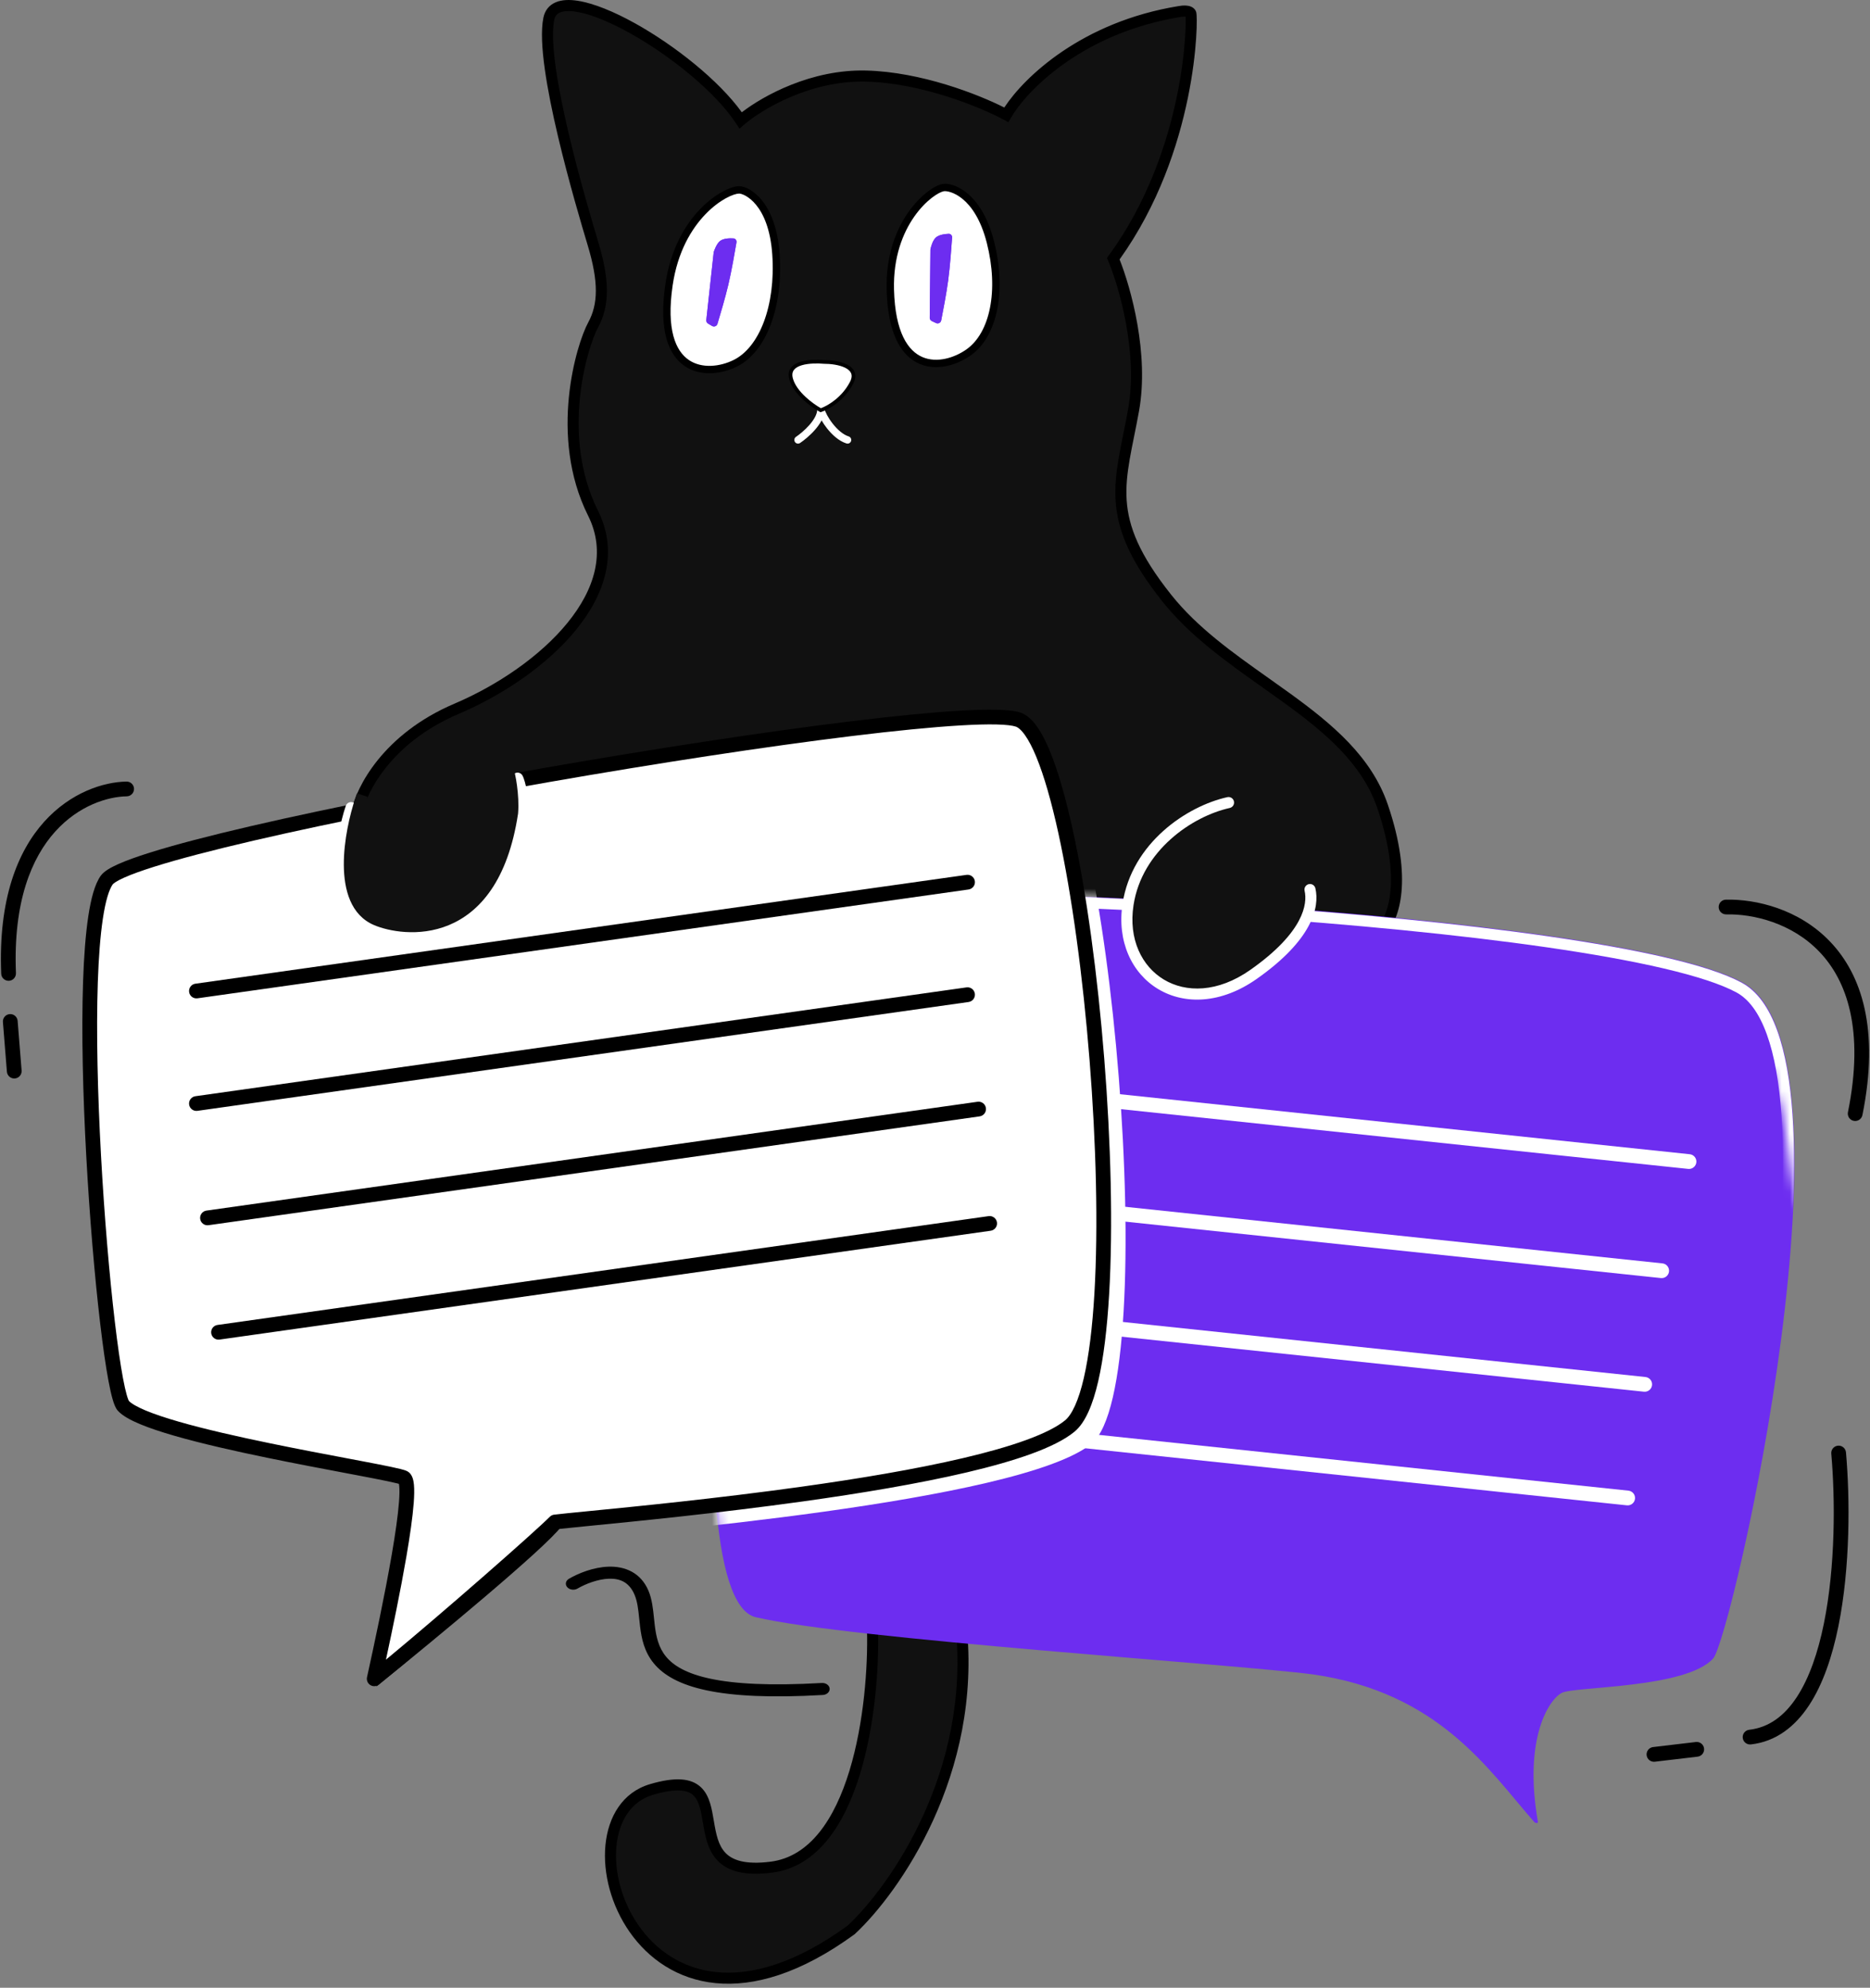 <svg xmlns="http://www.w3.org/2000/svg" width="222" height="236" viewBox="0 0 222 236" fill="none">
  <rect x="0" y="0" width="222" height="236" fill="#808080" stroke="none"/>
  <g clip-path="url(#clip0_2460_26891)">
    <path d="M91.567 221.684C101.723 220.397 103.811 202.358 103.585 193.5L114.08 192.907C115.976 210.444 106.181 224.364 101.046 229.132C75.74 247.583 65.583 215.928 77.348 212.458C89.112 208.988 78.871 223.292 91.567 221.684Z" fill="#111111"/>
    <path fill-rule="evenodd" clip-rule="evenodd" d="M114.734 192.837C116.659 210.643 106.727 224.754 101.494 229.614L101.465 229.64L101.434 229.663C95.023 234.337 89.485 235.901 84.949 235.453C80.404 235.004 76.967 232.546 74.758 229.393C72.558 226.252 71.553 222.392 71.876 219.059C72.199 215.724 73.881 212.796 77.163 211.828C80.142 210.95 82.028 211.098 83.195 212.181C83.76 212.704 84.083 213.387 84.298 214.083C84.499 214.735 84.621 215.457 84.736 216.142C84.743 216.183 84.75 216.223 84.757 216.264C85.012 217.774 85.273 219.089 86.12 219.98C86.921 220.822 88.404 221.422 91.485 221.032C96.138 220.443 99.087 215.989 100.842 210.24C102.578 204.55 103.041 197.901 102.929 193.517L104.243 193.483C104.357 197.958 103.889 204.757 102.098 210.623C100.327 216.43 97.153 221.639 91.65 222.336C88.383 222.75 86.385 222.165 85.168 220.886C83.998 219.656 83.703 217.914 83.461 216.483C83.456 216.453 83.451 216.423 83.446 216.393C83.325 215.679 83.217 215.037 83.042 214.47C82.862 213.886 82.629 213.448 82.301 213.144C81.683 212.571 80.437 212.233 77.534 213.089C74.933 213.856 73.474 216.187 73.183 219.186C72.893 222.188 73.803 225.739 75.834 228.639C77.857 231.526 80.969 233.739 85.078 234.145C89.189 234.551 94.4 233.157 100.628 228.624C105.672 223.923 115.291 210.213 113.428 192.978L114.734 192.837Z" fill="black"/>
    <path d="M102.818 9.032C95.984 8.857 90.042 12.463 87.925 14.289C82.888 6.623 66.243 -3.232 65.148 2.243C64.053 7.718 69.09 24.582 70.404 28.962C71.718 33.342 71.718 36.189 70.404 38.599C69.09 41.008 65.805 51.739 70.404 60.937C75.003 70.136 64.491 79.772 54.198 84.152C45.963 87.656 42.882 93.789 42.371 96.417L124.718 108.9L164.14 110.214C165.381 109.046 167.119 104.52 164.14 95.76C160.417 84.809 146.181 80.648 138.516 71.012C130.851 61.375 133.041 57.214 134.574 48.673C135.8 41.84 133.479 33.853 132.165 30.714C141.582 17.793 141.582 2.024 141.363 1.586C141.188 1.236 140.414 1.294 140.049 1.367C128.135 3.294 121.36 10.346 119.462 13.631C116.761 12.171 109.651 9.207 102.818 9.032Z" fill="#111111"/>
    <path fill-rule="evenodd" clip-rule="evenodd" d="M66.491 1.48C66.127 1.633 65.89 1.896 65.794 2.372C65.544 3.622 65.637 5.606 65.975 8.02C66.31 10.412 66.873 13.148 67.514 15.862C68.796 21.289 70.379 26.584 71.036 28.773C72.368 33.215 72.423 36.274 70.983 38.913C70.378 40.023 69.247 43.218 68.843 47.287C68.44 51.343 68.768 56.19 70.994 60.643C73.455 65.565 71.824 70.553 68.398 74.766C64.974 78.976 59.674 82.537 54.457 84.757C47.086 87.893 44.007 93.163 43.186 95.875L124.781 108.245L163.865 109.548C164.312 108.994 164.886 107.79 165.07 105.774C165.277 103.512 164.987 100.284 163.52 95.971C161.732 90.712 157.406 87.039 152.423 83.425C151.597 82.826 150.753 82.228 149.901 81.626C145.67 78.631 141.255 75.507 138.004 71.421C134.123 66.541 132.673 62.967 132.442 59.475C132.328 57.744 132.515 56.064 132.82 54.3C132.972 53.418 133.156 52.508 133.347 51.56L133.355 51.521C133.544 50.582 133.742 49.602 133.929 48.557C135.123 41.904 132.854 34.057 131.561 30.968L131.418 30.626L131.636 30.327C136.272 23.966 138.598 16.89 139.736 11.337C140.305 8.562 140.575 6.176 140.689 4.461C140.747 3.603 140.765 2.917 140.762 2.437C140.761 2.246 140.757 2.092 140.751 1.974C140.744 1.974 140.737 1.973 140.729 1.973C140.545 1.958 140.323 1.982 140.18 2.011L140.168 2.013L140.156 2.015C128.448 3.909 121.838 10.836 120.033 13.96L119.714 14.513L119.152 14.209C116.5 12.776 109.494 9.86 102.803 9.689C96.184 9.519 90.395 13.028 88.356 14.786L87.789 15.275L87.378 14.649C84.94 10.939 79.62 6.623 74.741 3.912C72.302 2.557 70.042 1.643 68.364 1.387C67.52 1.258 66.901 1.308 66.491 1.48ZM140.731 1.745C140.731 1.745 140.732 1.749 140.734 1.759C140.732 1.75 140.731 1.745 140.731 1.745ZM88.065 13.331C85.326 9.532 80.107 5.39 75.379 2.763C72.891 1.381 70.47 0.379 68.562 0.088C67.612 -0.057 66.712 -0.039 65.982 0.268C65.207 0.594 64.685 1.221 64.506 2.114C64.209 3.601 64.335 5.778 64.674 8.203C65.017 10.65 65.59 13.43 66.236 16.164C67.527 21.633 69.12 26.96 69.777 29.151C71.073 33.469 71.018 36.104 69.83 38.284C69.121 39.583 67.952 42.958 67.535 47.157C67.117 51.368 67.446 56.486 69.819 61.231C71.957 65.508 70.632 69.937 67.378 73.937C64.123 77.94 59.019 81.388 53.943 83.548C45.508 87.137 42.281 93.448 41.728 96.291L41.598 96.964L124.66 109.556L164.394 110.88L164.593 110.693C165.374 109.957 166.154 108.353 166.379 105.894C166.606 103.411 166.277 99.996 164.764 95.548C162.83 89.857 158.176 85.974 153.194 82.361C152.341 81.742 151.478 81.131 150.615 80.519C146.385 77.524 142.155 74.529 139.032 70.603C135.249 65.846 133.961 62.521 133.753 59.388C133.649 57.807 133.818 56.243 134.115 54.523C134.264 53.663 134.443 52.771 134.635 51.819L134.643 51.778C134.832 50.841 135.033 49.849 135.223 48.789C136.439 42.014 134.266 34.202 132.913 30.803C137.551 24.321 139.879 17.185 141.024 11.6C141.605 8.763 141.882 6.317 142 4.549C142.059 3.664 142.079 2.946 142.076 2.43C142.075 2.172 142.068 1.959 142.057 1.798C142.052 1.719 142.045 1.644 142.035 1.579V1.574C142.03 1.537 142.012 1.41 141.953 1.292C141.815 1.016 141.581 0.866 141.389 0.787C141.199 0.707 140.998 0.675 140.83 0.662C140.499 0.637 140.158 0.676 139.935 0.72C128.421 2.586 121.584 9.161 119.227 12.766C116.15 11.211 109.388 8.543 102.837 8.375C96.324 8.208 90.625 11.358 88.065 13.331Z" fill="black"/>
    <path fill-rule="evenodd" clip-rule="evenodd" d="M97.02 48.645L97.885 48.562C97.964 48.911 98.32 49.622 98.872 50.32C99.423 51.017 100.096 51.608 100.752 51.814C100.982 51.886 101.111 52.132 101.038 52.363C100.966 52.594 100.72 52.722 100.489 52.65C99.583 52.365 98.775 51.61 98.185 50.863C97.939 50.552 97.719 50.227 97.537 49.915C97.323 50.324 97.037 50.707 96.742 51.042C96.151 51.716 95.453 52.278 94.984 52.595C94.784 52.73 94.511 52.678 94.376 52.477C94.24 52.277 94.293 52.005 94.493 51.869C94.912 51.586 95.55 51.072 96.084 50.464C96.632 49.84 97.002 49.196 97.02 48.645Z" fill="white"/>
    <path d="M79.423 33.801C80.625 25.65 86.182 22.543 87.747 22.543C88.652 22.543 91.7 24.04 92.119 30.208C92.538 36.376 90.562 41.526 87.268 43.143C83.975 44.76 77.844 44.512 79.423 33.801Z" fill="white"/>
    <path fill-rule="evenodd" clip-rule="evenodd" d="M85.744 22.773C86.527 22.341 87.246 22.105 87.747 22.105C88.984 22.105 92.129 23.899 92.556 30.179C92.769 33.315 92.375 36.208 91.495 38.538C90.618 40.861 89.242 42.663 87.461 43.537C85.744 44.38 83.203 44.783 81.27 43.457C79.311 42.113 78.193 39.146 78.99 33.738C79.605 29.569 81.337 26.671 83.134 24.811C84.031 23.883 84.945 23.213 85.744 22.773ZM83.764 25.42C82.091 27.152 80.444 29.883 79.857 33.866C79.075 39.169 80.231 41.681 81.766 42.734C83.328 43.806 85.498 43.525 87.075 42.75C88.588 42.008 89.846 40.426 90.676 38.228C91.503 36.036 91.888 33.271 91.682 30.238C91.27 24.182 88.319 22.982 87.747 22.982C87.466 22.982 86.903 23.134 86.167 23.54C85.446 23.937 84.602 24.553 83.764 25.42Z" fill="black"/>
    <path d="M105.696 34.389C105.491 26.473 110.43 22.552 111.97 22.274C112.861 22.114 116.115 22.988 117.578 28.742C119.041 34.496 117.974 39.713 115.008 41.825C112.042 43.937 105.966 44.791 105.696 34.389Z" fill="white"/>
    <path fill-rule="evenodd" clip-rule="evenodd" d="M110.04 22.826C110.738 22.279 111.403 21.931 111.892 21.843C113.096 21.626 116.507 22.756 118.002 28.634C118.747 31.563 118.852 34.373 118.383 36.735C117.914 39.092 116.864 41.041 115.261 42.182C113.717 43.282 111.291 44.111 109.168 43.203C107.005 42.278 105.394 39.661 105.258 34.4C105.152 30.345 106.366 27.294 107.819 25.216C108.544 24.179 109.329 23.384 110.04 22.826ZM108.537 25.718C107.186 27.65 106.033 30.518 106.133 34.378C106.267 39.519 107.828 41.677 109.513 42.397C111.237 43.135 113.331 42.481 114.753 41.468C116.116 40.498 117.083 38.782 117.524 36.564C117.964 34.351 117.871 31.675 117.153 28.85C115.722 23.22 112.623 22.602 112.048 22.705C111.766 22.756 111.236 23.002 110.581 23.516C109.939 24.019 109.214 24.751 108.537 25.718Z" fill="black"/>
    <path fill-rule="evenodd" clip-rule="evenodd" d="M216 113.012C212.726 109.583 208.151 108.494 204.93 108.564C204.446 108.574 204.046 108.19 204.035 107.707C204.025 107.223 204.409 106.822 204.892 106.812C208.46 106.735 213.565 107.924 217.267 111.803C221.007 115.721 223.154 122.21 221.101 132.39C221.005 132.864 220.543 133.171 220.069 133.076C219.594 132.98 219.287 132.518 219.383 132.044C221.359 122.25 219.236 116.402 216 113.012Z" fill="black"/>
    <path fill-rule="evenodd" clip-rule="evenodd" d="M218.198 171.642C218.68 171.6 219.105 171.956 219.148 172.438C219.627 177.853 219.675 186.07 218.241 193.117C217.525 196.638 216.427 199.932 214.78 202.444C213.123 204.973 210.866 206.768 207.863 207.112C207.382 207.168 206.948 206.823 206.893 206.342C206.837 205.861 207.182 205.427 207.663 205.372C210.004 205.103 211.851 203.717 213.315 201.484C214.789 199.234 215.83 196.185 216.524 192.768C217.913 185.942 217.873 177.907 217.403 172.592C217.36 172.11 217.716 171.685 218.198 171.642Z" fill="black"/>
    <path fill-rule="evenodd" clip-rule="evenodd" d="M202.301 207.592C202.358 208.072 202.014 208.508 201.534 208.564L196.456 209.164C195.976 209.22 195.54 208.877 195.483 208.396C195.427 207.916 195.77 207.48 196.251 207.424L201.328 206.824C201.809 206.768 202.244 207.111 202.301 207.592Z" fill="black"/>
    <path fill-rule="evenodd" clip-rule="evenodd" d="M120.659 85.441C121.027 85.465 121.327 85.508 121.539 85.579C121.99 85.73 122.406 86.202 122.796 86.866C123.193 87.542 123.591 88.466 123.988 89.597C124.781 91.861 125.578 94.987 126.338 98.695C127.859 106.113 129.243 115.888 130.174 125.818C131.105 135.747 131.585 145.838 131.297 153.889C131.153 157.914 130.817 161.436 130.248 164.176C129.963 165.546 129.618 166.727 129.206 167.679C128.796 168.628 128.313 169.367 127.741 169.836C126.644 170.736 124.943 171.571 122.815 172.347C120.682 173.125 118.104 173.851 115.24 174.524C109.512 175.871 102.627 177.015 95.848 177.96C85.841 179.355 76.035 180.32 70.546 180.859C68.691 181.042 67.329 181.176 66.619 181.262C66.128 181.912 64.981 183.039 63.457 184.432C61.862 185.89 59.834 187.656 57.661 189.506C53.315 193.207 48.386 197.249 45.173 199.842L44.687 200.234L44.822 199.624C45.697 195.648 46.923 189.684 47.754 184.715C48.17 182.23 48.486 180 48.611 178.393C48.674 177.588 48.688 176.951 48.645 176.52C48.624 176.302 48.589 176.156 48.551 176.07C48.538 176.042 48.528 176.026 48.522 176.018C48.39 176.016 48.164 175.99 47.869 175.947C47.555 175.901 47.146 175.833 46.658 175.747C45.681 175.574 44.38 175.325 42.864 175.018C39.83 174.405 35.926 173.563 32.009 172.645C28.093 171.728 24.16 170.734 21.067 169.819C19.521 169.361 18.181 168.922 17.157 168.521C16.646 168.32 16.209 168.127 15.863 167.945C15.523 167.765 15.252 167.585 15.088 167.405C14.991 167.299 14.911 167.138 14.841 166.954C14.769 166.763 14.698 166.525 14.63 166.246C14.494 165.686 14.36 164.941 14.23 164.041C13.97 162.241 13.721 159.802 13.492 156.938C13.033 151.208 12.65 143.765 12.403 136.303C12.157 128.841 12.047 121.357 12.136 115.545C12.181 112.639 12.275 110.148 12.427 108.286C12.503 107.356 12.594 106.578 12.701 105.982C12.754 105.684 12.812 105.427 12.876 105.218C12.939 105.013 13.012 104.838 13.101 104.713C13.157 104.634 13.24 104.566 13.33 104.505C13.423 104.442 13.537 104.378 13.669 104.314C13.934 104.184 14.287 104.044 14.718 103.893C15.581 103.591 16.777 103.24 18.258 102.849C21.221 102.067 25.338 101.121 30.231 100.078C40.017 97.994 52.921 95.523 65.94 93.209C78.959 90.895 92.095 88.739 102.347 87.284C107.473 86.557 111.88 86.005 115.192 85.696C116.848 85.541 118.233 85.447 119.299 85.423C119.832 85.411 120.288 85.416 120.659 85.441ZM48.514 176.011C48.514 176.011 48.515 176.011 48.518 176.014C48.515 176.012 48.514 176.011 48.514 176.011ZM13.575 104.867C13.503 104.916 13.47 104.951 13.457 104.968C13.409 105.035 13.353 105.156 13.295 105.346C13.238 105.533 13.184 105.771 13.132 106.059C13.028 106.635 12.939 107.397 12.863 108.322C12.713 110.17 12.619 112.65 12.574 115.551C12.485 121.354 12.595 128.831 12.841 136.288C13.087 143.746 13.47 151.182 13.929 156.903C14.158 159.763 14.405 162.192 14.664 163.979C14.793 164.873 14.924 165.602 15.056 166.142C15.122 166.412 15.187 166.631 15.25 166.798C15.316 166.97 15.372 167.067 15.412 167.111C15.522 167.232 15.737 167.383 16.068 167.557C16.394 167.729 16.814 167.915 17.317 168.113C18.325 168.508 19.651 168.943 21.191 169.399C24.272 170.311 28.196 171.302 32.109 172.219C36.022 173.135 39.92 173.977 42.95 174.589C44.465 174.895 45.762 175.144 46.734 175.316C47.22 175.402 47.624 175.468 47.933 175.513C48.247 175.559 48.449 175.58 48.539 175.58C48.756 175.58 48.883 175.742 48.95 175.89C49.018 176.041 49.058 176.244 49.081 176.477C49.128 176.948 49.111 177.616 49.048 178.427C48.921 180.054 48.602 182.299 48.186 184.788C47.395 189.518 46.247 195.145 45.383 199.109C48.591 196.515 53.248 192.689 57.377 189.173C59.548 187.324 61.572 185.561 63.161 184.109C64.758 182.649 65.898 181.519 66.32 180.928L66.376 180.85L66.471 180.838C67.168 180.751 68.586 180.612 70.544 180.419C76.041 179.879 85.792 178.92 95.788 177.526C102.561 176.582 109.431 175.44 115.14 174.098C117.994 173.426 120.554 172.706 122.664 171.936C124.779 171.165 126.424 170.35 127.463 169.498C127.959 169.091 128.408 168.423 128.804 167.505C129.2 166.589 129.537 165.44 129.819 164.087C130.381 161.382 130.716 157.887 130.86 153.874C131.147 145.848 130.668 135.777 129.738 125.858C128.808 115.94 127.426 106.182 125.909 98.783C125.15 95.083 124.358 91.979 123.574 89.742C123.182 88.623 122.794 87.729 122.418 87.088C122.034 86.434 121.688 86.09 121.4 85.995C121.243 85.942 120.989 85.901 120.631 85.878C120.277 85.855 119.835 85.849 119.309 85.861C118.258 85.885 116.884 85.978 115.233 86.132C111.931 86.44 107.532 86.991 102.409 87.718C92.163 89.172 79.032 91.327 66.016 93.64C53.001 95.953 40.102 98.424 30.322 100.507C25.431 101.549 21.323 102.493 18.37 103.272C16.893 103.662 15.709 104.01 14.863 104.306C14.439 104.455 14.104 104.589 13.861 104.707C13.74 104.767 13.645 104.82 13.575 104.867Z" fill="black"/>
    <path d="M89.714 192.007C100.884 194.635 146.438 197.567 155.855 198.796C170.888 200.944 176.748 210.19 182.137 216.317C182.243 216.438 182.575 216.536 182.575 216.317C180.823 206.242 183.967 201.711 185.422 200.986C186.99 200.204 200.133 200.483 203.38 196.91C205.57 194.501 221.566 124.732 206.884 116.668C191.335 108.126 103.968 104.15 95.724 106.898C87.48 109.646 78.96 189.476 89.714 192.007Z" fill="#6D2DF0"/>
    <mask id="mask0_2460_26891" style="mask-type:alpha" maskUnits="userSpaceOnUse" x="84" y="104" width="137" height="40">
      <path d="M91.427 122.083C106.406 122.573 190.284 124.659 202.914 124.888C211.893 119.412 211.674 135.181 212.988 141.532C213.207 145.694 216.93 143.722 217.368 130.363C215.019 128.484 217.828 123.892 219.779 123.757C221.881 123.611 213.013 121.27 217.368 120.604C220.305 120.155 209.878 106.306 190.188 104.802C169.335 103.21 110.542 105.701 99.486 106.214C88.43 106.726 77.003 121.611 91.427 122.083Z" fill="#6D2DF0"/>
    </mask>
    <g mask="url(#mask0_2460_26891)">
      <path d="M88.433 192C99.715 194.627 145.729 197.559 155.241 198.787C170.425 200.934 176.344 210.179 181.787 216.303C181.895 216.424 182.23 216.522 182.229 216.303C180.46 206.231 183.636 201.702 185.105 200.977C186.689 200.195 199.965 200.474 203.245 196.902C205.457 194.494 221.614 124.744 206.784 116.681C191.078 108.142 102.83 104.167 94.503 106.914C86.176 109.661 77.57 189.47 88.433 192Z" fill="#6D2DF0"/>
      <path fill-rule="evenodd" clip-rule="evenodd" d="M155.425 197.486L155.409 197.484C152.161 197.065 144.71 196.449 135.87 195.72C131.665 195.372 127.145 194.999 122.614 194.609C108.461 193.39 94.257 192.007 88.731 190.72C88.455 190.656 88.094 190.445 87.679 189.88C87.261 189.311 86.854 188.467 86.484 187.325C85.743 185.042 85.231 181.827 84.938 177.926C84.355 170.145 84.667 159.924 85.581 149.655C86.495 139.391 88.004 129.139 89.795 121.305C90.692 117.381 91.65 114.109 92.621 111.756C93.107 110.577 93.578 109.676 94.018 109.051C94.481 108.393 94.798 108.201 94.915 108.162C95.295 108.037 96.011 107.902 97.105 107.784C98.174 107.668 99.526 107.576 101.13 107.508C104.338 107.372 108.503 107.335 113.335 107.394C122.997 107.514 135.274 108.019 147.787 108.876C160.301 109.734 173.03 110.943 183.598 112.467C188.883 113.229 193.61 114.068 197.493 114.977C201.403 115.892 204.356 116.857 206.157 117.836C207.61 118.626 208.825 120.254 209.746 122.792C210.661 125.315 211.224 128.576 211.488 132.37C212.015 139.951 211.329 149.401 210.103 158.741C208.878 168.068 207.122 177.224 205.536 184.194C204.742 187.679 203.994 190.607 203.379 192.728C203.07 193.791 202.8 194.636 202.578 195.241C202.467 195.545 202.375 195.771 202.302 195.926C202.27 195.994 202.248 196.036 202.236 196.058C201.662 196.65 200.537 197.207 198.893 197.671C197.259 198.132 195.32 198.447 193.381 198.681C191.886 198.862 190.428 198.991 189.132 199.105C188.748 199.139 188.378 199.172 188.026 199.204C187.266 199.274 186.576 199.344 186.02 199.423C185.531 199.492 184.94 199.593 184.524 199.798C183.885 200.114 183.256 200.725 182.709 201.51C182.145 202.319 181.609 203.396 181.196 204.752C180.584 206.761 180.235 209.397 180.464 212.737C175.506 206.864 168.99 199.404 155.425 197.486ZM180.705 215.057C180.857 215.236 181.009 215.413 181.161 215.588C181.37 215.831 181.579 216.069 181.787 216.303C181.807 216.326 181.835 216.348 181.868 216.367C182.008 216.45 182.23 216.481 182.229 216.303C182.209 216.189 182.19 216.075 182.171 215.962C182.124 215.677 182.08 215.396 182.04 215.12C182.01 214.91 181.982 214.703 181.956 214.498C180.846 205.686 183.727 201.657 185.105 200.977C185.591 200.737 187.176 200.597 189.235 200.415C193.891 200.004 200.971 199.379 203.245 196.902C205.457 194.494 221.614 124.744 206.784 116.681C191.078 108.142 102.83 104.167 94.503 106.914C86.176 109.661 77.57 189.47 88.433 192C95.9 193.739 118.578 195.611 135.821 197.034C144.632 197.762 152.024 198.372 155.241 198.787C168.542 200.668 174.733 207.995 179.723 213.9C180.055 214.293 180.382 214.679 180.705 215.057Z" fill="white"/>
    </g>
    <path fill-rule="evenodd" clip-rule="evenodd" d="M201.383 138.002C201.332 138.483 200.901 138.832 200.42 138.782L108.475 129.096C107.994 129.045 107.645 128.614 107.696 128.133C107.747 127.652 108.178 127.303 108.659 127.353L200.603 137.039C201.085 137.09 201.434 137.521 201.383 138.002Z" fill="white"/>
    <path fill-rule="evenodd" clip-rule="evenodd" d="M198.141 150.962C198.09 151.443 197.659 151.792 197.178 151.741L105.233 142.056C104.752 142.005 104.403 141.574 104.454 141.093C104.505 140.612 104.936 140.263 105.417 140.313L197.361 149.999C197.842 150.05 198.191 150.481 198.141 150.962Z" fill="white"/>
    <path fill-rule="evenodd" clip-rule="evenodd" d="M196.125 164.453C196.074 164.934 195.643 165.283 195.162 165.233L103.218 155.547C102.737 155.496 102.388 155.065 102.438 154.584C102.489 154.103 102.92 153.754 103.401 153.805L195.346 163.49C195.827 163.541 196.176 163.972 196.125 164.453Z" fill="white"/>
    <path fill-rule="evenodd" clip-rule="evenodd" d="M194.102 177.945C194.051 178.427 193.62 178.776 193.139 178.725L101.194 169.039C100.713 168.989 100.364 168.557 100.415 168.076C100.465 167.595 100.897 167.246 101.378 167.297L193.322 176.982C193.803 177.033 194.152 177.464 194.102 177.945Z" fill="white"/>
    <mask id="mask1_2460_26891" style="mask-type:alpha" maskUnits="userSpaceOnUse" x="84" y="106" width="130" height="111">
      <path d="M89.714 192.007C100.884 194.635 146.438 197.567 155.855 198.796C170.888 200.944 176.748 210.19 182.137 216.317C182.243 216.438 182.575 216.536 182.575 216.317C180.823 206.242 183.967 201.711 185.422 200.986C186.99 200.204 200.133 200.483 203.38 196.91C205.57 194.501 221.566 124.732 206.884 116.668C191.335 108.126 103.968 104.15 95.724 106.898C87.48 109.646 78.96 189.476 89.714 192.007Z" fill="#6D2DF0"/>
    </mask>
    <g mask="url(#mask1_2460_26891)">
      <path d="M68.482 182.792C66.213 185.051 53.443 196.225 47.019 201.408C48.771 193.451 51.978 178.261 50.523 177.536C48.955 176.754 20.482 172.567 17.234 168.995C15.044 166.586 10.677 112.997 15.263 106.577C18.968 101.389 115.209 84.775 123.453 87.523C131.697 90.271 138.127 164.395 129.585 171.404C121.044 178.412 73.738 182.135 68.482 182.792Z" fill="white"/>
    </g>
    <path d="M65.888 180.703C63.62 182.962 50.849 194.136 44.425 199.319C46.177 191.362 49.384 176.172 47.929 175.447C46.361 174.665 17.888 170.478 14.64 166.906C12.45 164.497 8.084 110.908 12.669 104.488C16.375 99.3 112.616 82.686 120.859 85.434C129.103 88.182 135.533 162.307 126.992 169.315C118.45 176.323 71.144 180.046 65.888 180.703Z" fill="white"/>
    <path fill-rule="evenodd" clip-rule="evenodd" d="M118.349 84.263C119.513 84.291 120.487 84.387 121.137 84.603C121.911 84.861 122.554 85.488 123.094 86.243C123.646 87.014 124.164 88.022 124.651 89.207C125.628 91.579 126.534 94.784 127.353 98.527C128.993 106.023 130.307 115.807 131.094 125.708C131.881 135.608 132.144 145.659 131.672 153.69C131.436 157.702 131.014 161.238 130.373 164.009C130.053 165.394 129.672 166.611 129.22 167.609C128.773 168.598 128.229 169.434 127.548 169.992C126.365 170.963 124.579 171.829 122.431 172.612C120.265 173.402 117.659 174.135 114.782 174.811C109.025 176.165 102.116 177.313 95.33 178.259C85.304 179.656 75.416 180.629 69.939 181.168C68.275 181.331 67.019 181.455 66.289 181.538C63.492 184.239 51.228 194.957 44.976 200.001C44.687 200.235 44.282 200.26 43.965 200.064C43.649 199.868 43.491 199.494 43.571 199.131C44.447 195.153 45.682 189.384 46.517 184.523C46.936 182.089 47.249 179.906 47.369 178.299C47.43 177.49 47.438 176.864 47.397 176.439C47.387 176.327 47.373 176.24 47.36 176.175C47.299 176.158 47.22 176.136 47.12 176.111C46.841 176.041 46.466 175.957 46.003 175.86C45.078 175.665 43.832 175.425 42.361 175.146C41.912 175.06 41.442 174.972 40.954 174.879C38.255 174.369 35.016 173.756 31.739 173.081C27.873 172.284 23.933 171.396 20.75 170.479C19.159 170.021 17.738 169.551 16.601 169.074C15.502 168.614 14.54 168.097 13.993 167.495C13.822 167.307 13.705 167.07 13.622 166.872C13.531 166.657 13.447 166.402 13.366 166.12C13.204 165.556 13.041 164.823 12.879 163.957C12.553 162.221 12.218 159.883 11.894 157.142C11.246 151.658 10.637 144.514 10.24 137.249C9.843 129.985 9.658 122.581 9.86 116.581C9.961 113.583 10.16 110.916 10.482 108.784C10.643 107.718 10.838 106.77 11.072 105.973C11.303 105.188 11.588 104.496 11.957 103.979C12.172 103.679 12.492 103.433 12.816 103.228C13.155 103.015 13.572 102.802 14.048 102.589C15.003 102.163 16.267 101.709 17.782 101.232C20.816 100.276 24.936 99.207 29.781 98.083C39.474 95.834 52.127 93.353 64.913 91.122C77.7 88.891 90.634 86.908 100.893 85.653C106.021 85.026 110.491 84.58 113.945 84.377C115.672 84.275 117.156 84.234 118.349 84.263ZM47.319 176.028C47.319 176.028 47.321 176.031 47.324 176.039C47.32 176.032 47.319 176.028 47.319 176.028ZM13.75 104.71C13.492 104.873 13.4 104.974 13.383 104.997C13.179 105.283 12.961 105.762 12.753 106.468C12.548 107.163 12.369 108.027 12.215 109.046C11.907 111.082 11.711 113.674 11.611 116.64C11.411 122.568 11.594 129.916 11.989 137.153C12.385 144.388 12.991 151.495 13.634 156.937C13.956 159.659 14.286 161.953 14.601 163.634C14.758 164.476 14.909 165.148 15.05 165.637C15.12 165.881 15.183 166.065 15.237 166.194C15.275 166.283 15.298 166.323 15.304 166.332C15.577 166.622 16.212 167.011 17.278 167.459C18.326 167.898 19.675 168.347 21.235 168.796C24.352 169.693 28.238 170.571 32.093 171.365C35.354 172.037 38.577 172.647 41.276 173.157C41.765 173.25 42.236 173.339 42.688 173.424C44.157 173.703 45.419 173.947 46.363 174.145C46.835 174.244 47.236 174.333 47.548 174.412C47.827 174.483 48.124 174.565 48.321 174.663C48.712 174.858 48.889 175.217 48.973 175.446C49.065 175.699 49.114 175.986 49.141 176.271C49.197 176.846 49.179 177.588 49.117 178.43C48.99 180.123 48.665 182.371 48.244 184.82C47.562 188.788 46.618 193.346 45.818 197.049C52.573 191.463 63.243 182.102 65.271 180.083C65.409 179.946 65.588 179.858 65.781 179.834C66.502 179.744 67.946 179.602 69.932 179.407C75.438 178.865 85.109 177.914 95.088 176.523C101.853 175.58 108.701 174.442 114.381 173.106C117.221 172.438 119.753 171.724 121.83 170.966C123.924 170.203 125.485 169.419 126.437 168.638C126.824 168.32 127.231 167.755 127.624 166.887C128.012 166.029 128.361 164.931 128.666 163.614C129.276 160.979 129.689 157.552 129.923 153.587C130.389 145.662 130.131 135.697 129.348 125.847C128.565 115.996 127.259 106.296 125.642 98.902C124.832 95.2 123.951 92.109 123.031 89.874C122.571 88.755 122.113 87.882 121.669 87.262C121.214 86.626 120.841 86.351 120.583 86.266C120.203 86.139 119.46 86.042 118.306 86.014C117.181 85.987 115.75 86.026 114.048 86.126C110.647 86.326 106.217 86.767 101.105 87.392C90.885 88.642 77.981 90.621 65.214 92.848C52.446 95.076 39.828 97.55 30.177 99.789C25.349 100.91 21.278 101.967 18.308 102.903C16.82 103.371 15.628 103.803 14.762 104.189C14.328 104.383 13.993 104.557 13.75 104.71Z" fill="black"/>
    <path fill-rule="evenodd" clip-rule="evenodd" d="M72.311 187.436C70.977 187.476 69.511 188.054 68.561 188.607C68.167 188.837 67.62 188.762 67.339 188.441C67.058 188.12 67.149 187.674 67.543 187.444C68.637 186.807 70.434 186.063 72.246 186.008C73.172 185.98 74.137 186.132 74.998 186.602C75.862 187.073 76.54 187.82 76.983 188.864C77.411 189.872 77.53 191.045 77.642 192.145C77.671 192.427 77.699 192.704 77.732 192.973C77.9 194.353 78.188 195.619 79.072 196.691C80.8 198.786 85.183 200.53 97.556 199.816C98.039 199.788 98.458 200.084 98.492 200.478C98.526 200.871 98.163 201.213 97.68 201.241C85.305 201.955 79.942 200.306 77.618 197.489C76.477 196.105 76.162 194.535 75.988 193.114C75.948 192.784 75.915 192.465 75.883 192.158C75.772 191.085 75.676 190.152 75.327 189.331C74.982 188.518 74.508 188.053 74.024 187.789C73.537 187.524 72.959 187.416 72.311 187.436Z" fill="black"/>
    <path fill-rule="evenodd" clip-rule="evenodd" d="M15.91 93.658C15.917 94.142 15.53 94.54 15.047 94.547C12.791 94.58 9.349 95.626 6.552 98.731C3.769 101.82 1.549 107.034 1.893 115.536C1.912 116.02 1.536 116.428 1.053 116.447C0.569 116.467 0.162 116.091 0.142 115.607C-0.215 106.764 2.091 101.065 5.25 97.558C8.396 94.067 12.312 92.835 15.021 92.795C15.505 92.788 15.903 93.174 15.91 93.658Z" fill="black"/>
    <path fill-rule="evenodd" clip-rule="evenodd" d="M1.15 120.403C1.632 120.364 2.054 120.724 2.093 121.206L2.565 127.1C2.604 127.583 2.244 128.005 1.762 128.044C1.28 128.082 0.858 127.723 0.819 127.24L0.347 121.346C0.308 120.864 0.668 120.441 1.15 120.403Z" fill="black"/>
    <path fill-rule="evenodd" clip-rule="evenodd" d="M115.731 104.616C115.798 105.095 115.465 105.538 114.986 105.606L23.44 118.527C22.961 118.595 22.518 118.261 22.45 117.782C22.383 117.303 22.716 116.86 23.195 116.793L114.741 103.871C115.22 103.803 115.663 104.137 115.731 104.616Z" fill="black"/>
    <path fill-rule="evenodd" clip-rule="evenodd" d="M115.731 117.975C115.798 118.454 115.465 118.898 114.986 118.965L23.44 131.887C22.961 131.954 22.518 131.621 22.45 131.142C22.383 130.663 22.716 130.22 23.195 130.152L114.741 117.23C115.22 117.163 115.663 117.496 115.731 117.975Z" fill="black"/>
    <path fill-rule="evenodd" clip-rule="evenodd" d="M117.043 131.554C117.111 132.034 116.777 132.477 116.298 132.544L24.753 145.466C24.273 145.534 23.83 145.2 23.763 144.721C23.695 144.242 24.029 143.799 24.508 143.731L116.053 130.809C116.532 130.742 116.976 131.075 117.043 131.554Z" fill="black"/>
    <path fill-rule="evenodd" clip-rule="evenodd" d="M118.356 145.133C118.423 145.612 118.09 146.055 117.611 146.122L26.065 159.044C25.586 159.112 25.143 158.778 25.075 158.299C25.008 157.82 25.341 157.377 25.82 157.309L117.366 144.388C117.845 144.32 118.288 144.654 118.356 145.133Z" fill="black"/>
    <path fill-rule="evenodd" clip-rule="evenodd" d="M61.115 91.82C61.428 91.637 61.831 91.743 62.014 92.056C62.121 92.238 62.221 92.531 62.307 92.835C62.4 93.162 62.495 93.572 62.575 94.03C62.735 94.943 62.845 96.085 62.749 97.186L62.747 97.207L62.744 97.229C61.473 105.429 57.718 109.145 53.72 110.548C49.796 111.924 45.8 111.014 44.068 110.291C41.212 109.099 40.18 106.257 39.98 103.442C39.779 100.612 40.394 97.597 41.051 95.677C41.169 95.334 41.542 95.15 41.886 95.268C42.229 95.385 42.412 95.759 42.294 96.102C41.678 97.902 41.105 100.737 41.291 103.349C41.477 105.978 42.406 108.173 44.574 109.078C46.111 109.72 49.76 110.545 53.285 109.308C56.731 108.099 60.225 104.859 61.442 97.05C61.521 96.106 61.428 95.093 61.281 94.257C61.207 93.839 61.122 93.473 61.043 93.193C61.003 93.053 60.966 92.938 60.934 92.852C60.918 92.808 60.905 92.775 60.894 92.75C60.884 92.728 60.879 92.719 60.879 92.719C60.696 92.405 60.802 92.004 61.115 91.82Z" fill="white"/>
    <path d="M44.665 109.227C39.878 107.183 41.478 98.997 42.692 95.37L49.154 91.119L60.307 91.406C60.537 91.808 60.769 94.978 60.856 96.513C58.489 112.137 47.781 110.558 44.665 109.227Z" fill="#111111"/>
    <path fill-rule="evenodd" clip-rule="evenodd" d="M59.975 90.836C60.29 90.656 60.692 90.765 60.872 91.08C60.94 91.2 60.99 91.347 61.027 91.47C61.068 91.606 61.109 91.77 61.149 91.951C61.23 92.314 61.31 92.771 61.377 93.275C61.51 94.276 61.596 95.504 61.505 96.57L61.504 96.591L61.5 96.612C60.293 104.584 56.919 108.332 53.287 109.836C49.716 111.314 46.07 110.544 44.401 109.832C41.619 108.644 40.838 105.615 40.817 102.723C40.795 99.784 41.546 96.668 42.166 94.814L42.375 94.191L43.621 94.608L43.412 95.231C42.819 97.004 42.111 99.969 42.131 102.714C42.151 105.507 42.912 107.767 44.917 108.623C46.365 109.242 49.631 109.927 52.785 108.622C55.874 107.343 59.036 104.074 60.198 96.437C60.274 95.508 60.2 94.393 60.075 93.448C60.012 92.975 59.937 92.555 59.866 92.235C59.831 92.074 59.797 91.945 59.769 91.849C59.742 91.76 59.727 91.726 59.727 91.726C59.727 91.726 59.729 91.728 59.731 91.732C59.551 91.417 59.66 91.016 59.975 90.836Z" fill="#111111"/>
    <path d="M133.918 107.367C134.969 100.534 141.202 96.315 145.847 95.287L155.517 105.613C155.955 107.511 155.294 111.134 148.811 115.689C140.708 121.384 132.604 115.908 133.918 107.367Z" fill="#111111"/>
    <path fill-rule="evenodd" clip-rule="evenodd" d="M146.489 95.145C146.567 95.499 146.344 95.85 145.99 95.929C141.514 96.919 135.565 100.987 134.568 107.467C133.947 111.507 135.554 114.732 138.172 116.303C140.784 117.87 144.554 117.878 148.434 115.152C154.818 110.665 155.228 107.28 154.878 105.761C154.796 105.407 155.017 105.054 155.37 104.973C155.724 104.891 156.077 105.112 156.158 105.465C156.684 107.743 155.77 111.603 149.189 116.227C144.965 119.195 140.632 119.312 137.495 117.43C134.364 115.551 132.577 111.768 133.269 107.267C134.375 100.081 140.891 95.711 145.706 94.645C146.06 94.567 146.411 94.791 146.489 95.145Z" fill="white"/>
    <path d="M101.097 45.449C102.132 43.455 99.348 42.968 97.827 42.973C96.436 42.853 93.325 42.895 93.921 45.006C94.397 46.694 96.458 48.176 97.429 48.706C98.221 48.451 100.063 47.443 101.097 45.449Z" fill="white"/>
    <path fill-rule="evenodd" clip-rule="evenodd" d="M100.325 43.657C99.612 43.309 98.576 43.189 97.828 43.192H97.818L97.808 43.191C97.12 43.132 96.028 43.115 95.191 43.363C94.773 43.486 94.447 43.668 94.258 43.914C94.078 44.148 93.998 44.472 94.132 44.946C94.353 45.733 94.953 46.492 95.638 47.129C96.281 47.727 96.978 48.199 97.451 48.466C98.245 48.181 99.939 47.206 100.903 45.347C101.141 44.889 101.142 44.555 101.036 44.306C100.926 44.048 100.68 43.831 100.325 43.657ZM101.439 44.133C101.611 44.536 101.572 45.011 101.292 45.549C100.225 47.606 98.329 48.645 97.496 48.913L97.407 48.942L97.324 48.897C96.825 48.624 96.051 48.111 95.34 47.45C94.633 46.792 93.964 45.966 93.71 45.065C93.546 44.483 93.631 44.011 93.911 43.647C94.181 43.295 94.609 43.078 95.067 42.943C95.98 42.673 97.133 42.694 97.836 42.754C98.609 42.752 99.719 42.873 100.517 43.264C100.919 43.461 101.27 43.739 101.439 44.133Z" fill="black"/>
    <path d="M85.487 28.61C85.889 28.298 86.605 28.279 87.066 28.305C87.307 28.319 87.47 28.542 87.43 28.78C87.268 29.751 86.855 32.15 86.467 33.796C86.106 35.328 85.47 37.47 85.172 38.454C85.09 38.725 84.775 38.846 84.531 38.7L84.061 38.42C83.914 38.332 83.832 38.166 83.85 37.996L84.725 29.974C84.728 29.948 84.733 29.922 84.741 29.896C84.8 29.715 85.073 28.933 85.487 28.61Z" fill="#6D2DF0"/>
    <path fill-rule="evenodd" clip-rule="evenodd" d="M86.316 28.765C86.06 28.801 85.869 28.869 85.756 28.956C85.631 29.054 85.495 29.254 85.374 29.5C85.262 29.726 85.188 29.94 85.16 30.025L84.286 38.044L84.754 38.323C85.052 37.337 85.683 35.211 86.04 33.696C86.42 32.083 86.827 29.731 86.993 28.74C86.787 28.73 86.545 28.732 86.316 28.765ZM87.066 28.305C86.605 28.279 85.889 28.298 85.487 28.61C85.073 28.933 84.8 29.715 84.741 29.896C84.733 29.922 84.728 29.948 84.725 29.974L83.85 37.996C83.832 38.166 83.914 38.332 84.061 38.42L84.531 38.7C84.775 38.846 85.09 38.725 85.172 38.454C85.47 37.47 86.106 35.328 86.467 33.796C86.855 32.15 87.268 29.751 87.43 28.78C87.47 28.542 87.307 28.319 87.066 28.305Z" fill="#6D2DF0"/>
    <path d="M111.081 28.22C111.45 27.87 112.16 27.78 112.622 27.761C112.863 27.751 113.047 27.957 113.03 28.198C112.964 29.18 112.789 31.608 112.565 33.284C112.357 34.844 111.935 37.039 111.735 38.047C111.68 38.325 111.378 38.476 111.122 38.355L110.626 38.122C110.471 38.049 110.373 37.893 110.375 37.721L110.456 29.653C110.456 29.626 110.459 29.6 110.464 29.573C110.505 29.387 110.7 28.581 111.081 28.22Z" fill="#6D2DF0"/>
    <path fill-rule="evenodd" clip-rule="evenodd" d="M111.92 28.292C111.669 28.354 111.486 28.44 111.382 28.538C111.267 28.647 111.151 28.86 111.055 29.116C110.966 29.353 110.913 29.573 110.894 29.66L110.813 37.726L111.306 37.958C111.506 36.947 111.925 34.769 112.131 33.226C112.351 31.584 112.524 29.204 112.591 28.201C112.386 28.212 112.145 28.237 111.92 28.292ZM112.622 27.761C112.16 27.78 111.45 27.87 111.081 28.22C110.7 28.581 110.505 29.387 110.464 29.573C110.459 29.6 110.456 29.626 110.456 29.653L110.375 37.721C110.373 37.893 110.471 38.049 110.626 38.122L111.122 38.355C111.378 38.476 111.68 38.325 111.735 38.047C111.935 37.039 112.357 34.844 112.565 33.284C112.789 31.608 112.964 29.18 113.03 28.198C113.047 27.957 112.863 27.751 112.622 27.761Z" fill="#6D2DF0"/>
  </g>
  <defs>
    <clipPath id="clip0_2460_26891">
      <rect width="222" height="236" fill="white"/>
    </clipPath>
  </defs>
</svg>